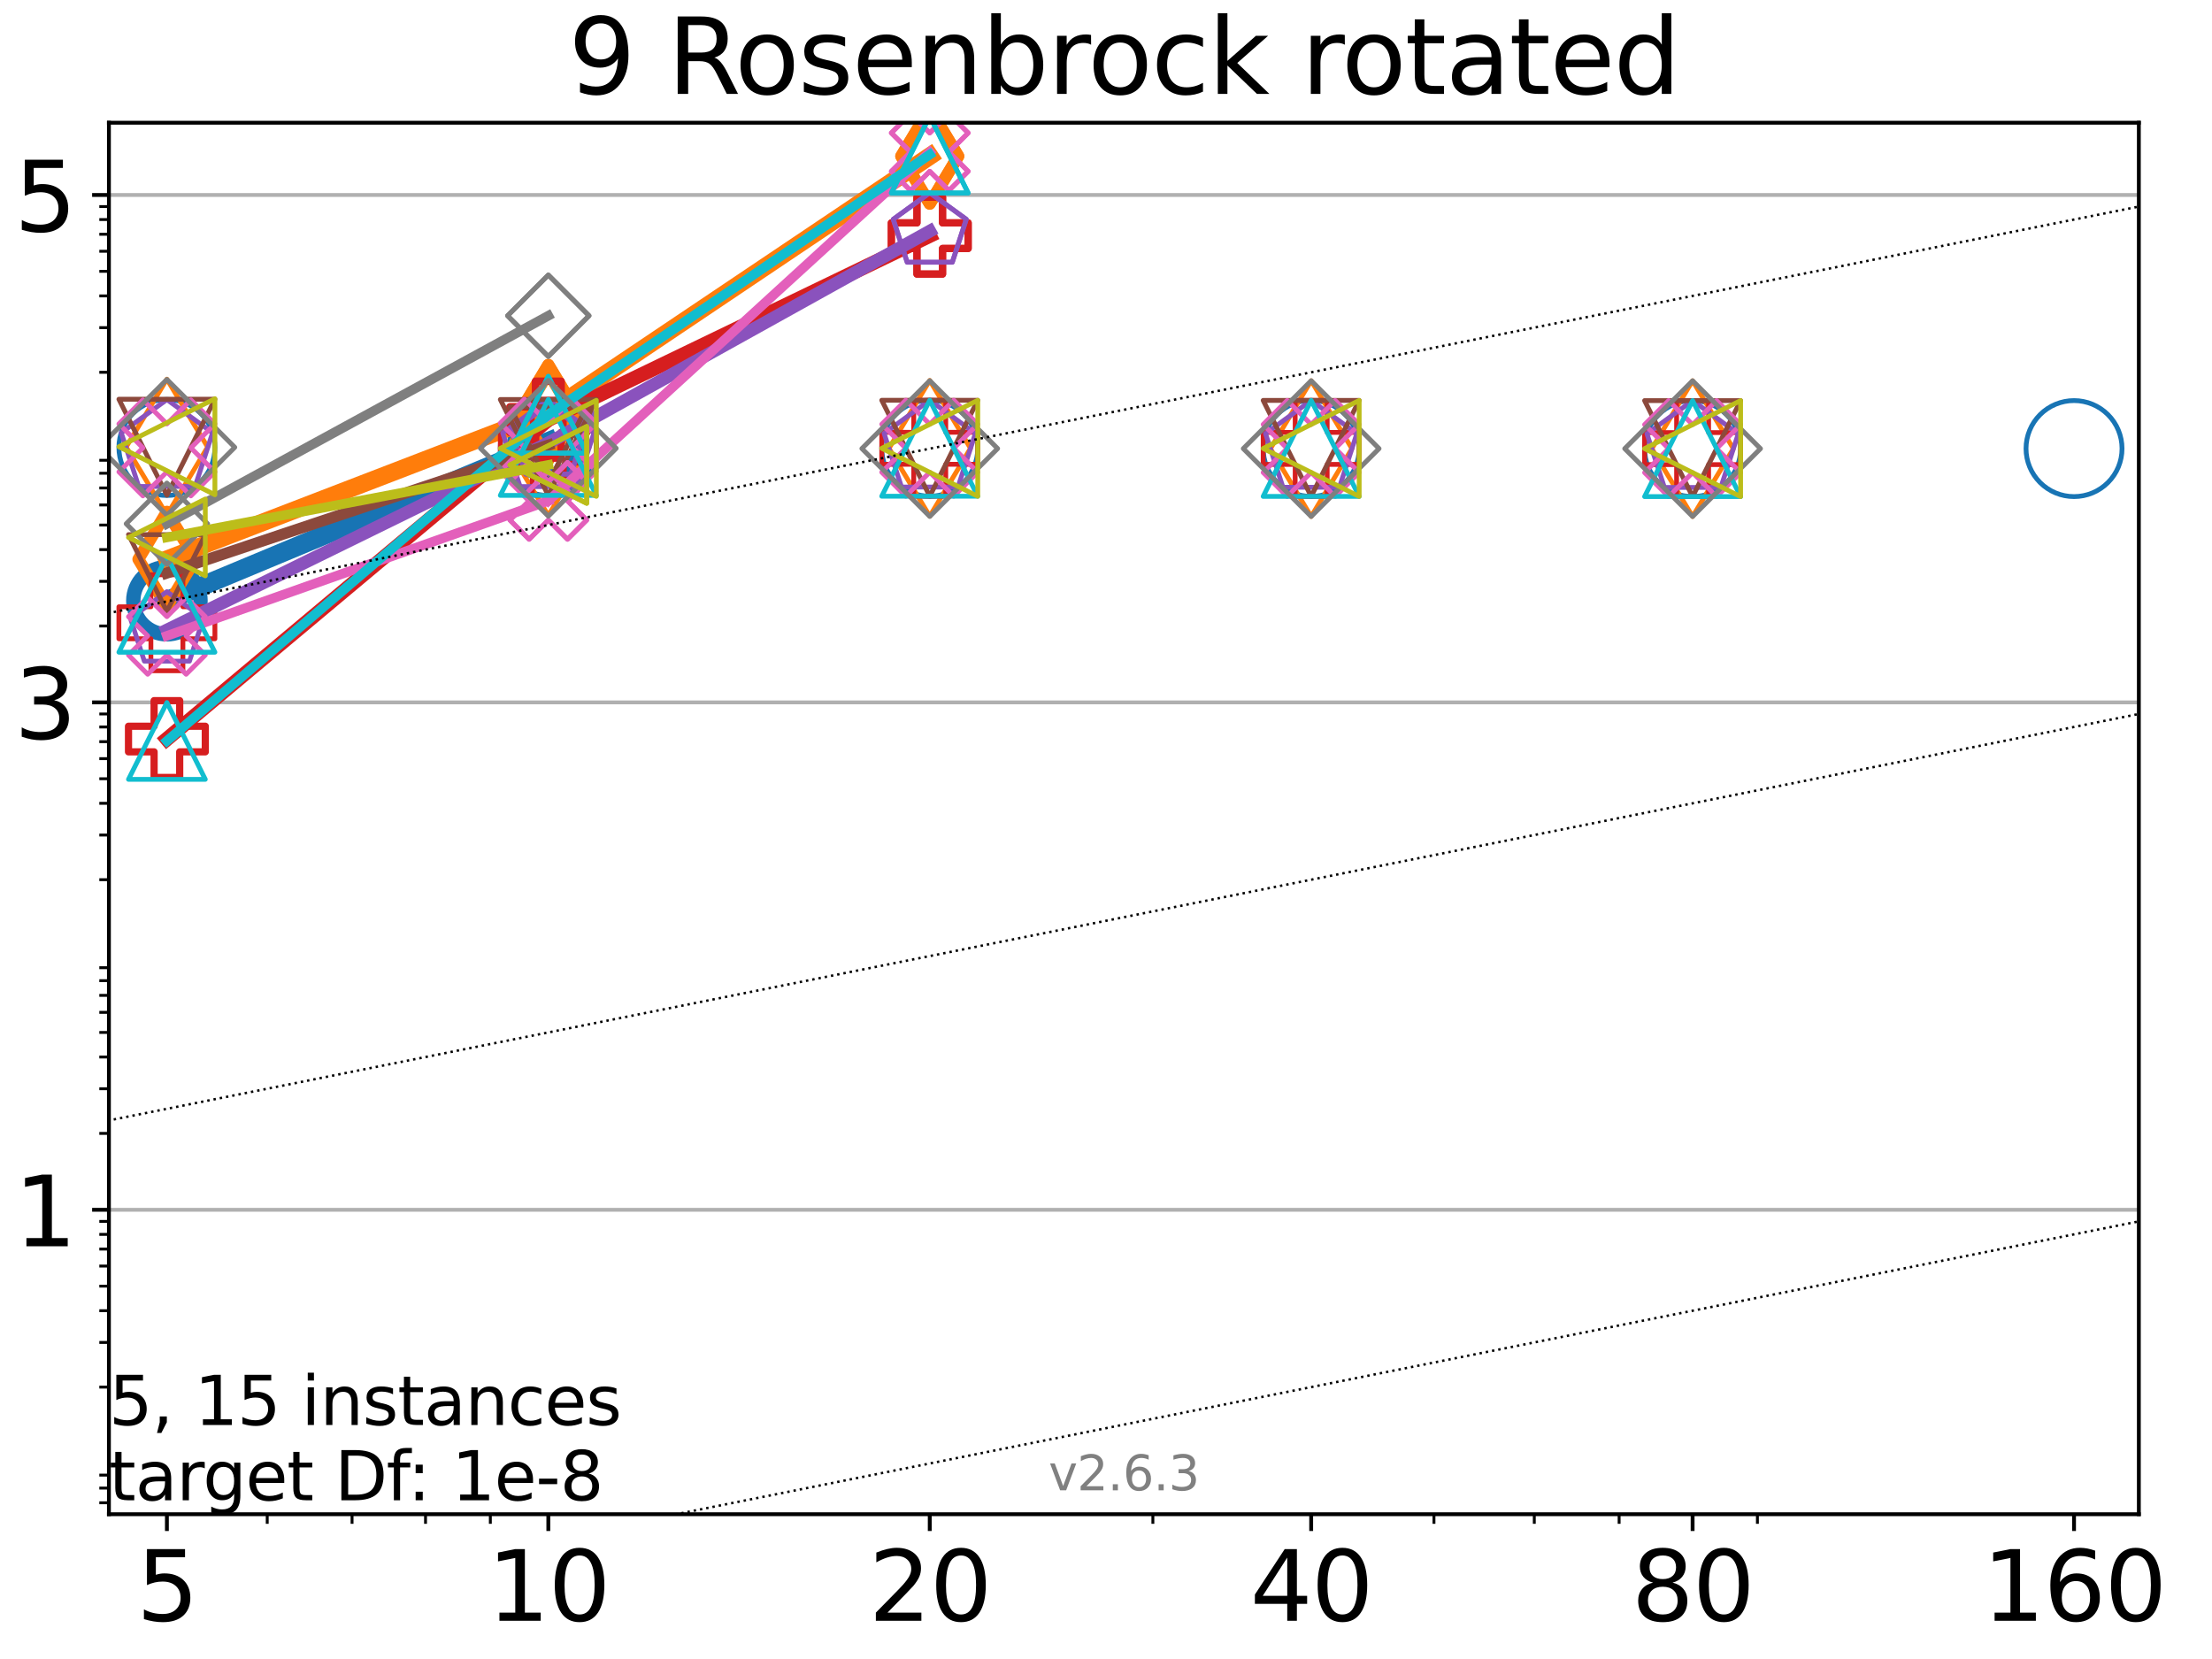 <?xml version="1.0" encoding="utf-8" standalone="no"?>
<!DOCTYPE svg PUBLIC "-//W3C//DTD SVG 1.1//EN"
  "http://www.w3.org/Graphics/SVG/1.1/DTD/svg11.dtd">
<svg height="345.6pt" version="1.1" viewBox="0 0 460.8 345.6" width="460.8pt" xmlns="http://www.w3.org/2000/svg" xmlns:xlink="http://www.w3.org/1999/xlink">
 <defs>
  <style type="text/css">*{stroke-linecap:butt;stroke-linejoin:round;}</style>
 </defs>
 <g id="figure_1">
  <g id="patch_1">
   <path d="M 0 345.6 
L 460.8 345.6 
L 460.8 0 
L 0 0 
z
" style="fill:#ffffff;"/>
  </g>
  <g id="axes_1">
   <g id="patch_2">
    <path d="M 22.69 315.44 
L 445.56 315.44 
L 445.56 25.56 
L 22.69 25.56 
z
" style="fill:#ffffff;"/>
   </g>
   <g id="matplotlib.axis_1">
    <g id="xtick_1">
     <g id="line2d_1">
      <defs>
       <path d="M 0 0 
L 0 3.5 
" id="m617acde49c" style="stroke:#000000;stroke-width:0.8;"/>
      </defs>
      <g>
       <use style="stroke:#000000;stroke-width:0.8;" x="34.768" xlink:href="#m617acde49c" y="315.44"/>
      </g>
     </g>
     <g id="text_1">
      <!-- 5 -->
      <g transform="translate(28.405 337.637)scale(0.2 -0.2)">
       <defs>
        <path d="M 691 4666 
L 3169 4666 
L 3169 4134 
L 1269 4134 
L 1269 2991 
Q 1406 3038 1543 3061 
Q 1681 3084 1819 3084 
Q 2600 3084 3056 2656 
Q 3513 2228 3513 1497 
Q 3513 744 3044 326 
Q 2575 -91 1722 -91 
Q 1428 -91 1123 -41 
Q 819 9 494 109 
L 494 744 
Q 775 591 1075 516 
Q 1375 441 1709 441 
Q 2250 441 2565 725 
Q 2881 1009 2881 1497 
Q 2881 1984 2565 2268 
Q 2250 2553 1709 2553 
Q 1456 2553 1204 2497 
Q 953 2441 691 2322 
L 691 4666 
z
" id="DejaVuSans-35" transform="scale(0.016)"/>
       </defs>
       <use xlink:href="#DejaVuSans-35"/>
      </g>
     </g>
    </g>
    <g id="xtick_2">
     <g id="line2d_2">
      <g>
       <use style="stroke:#000000;stroke-width:0.8;" x="114.226" xlink:href="#m617acde49c" y="315.44"/>
      </g>
     </g>
     <g id="text_2">
      <!-- 10 -->
      <g transform="translate(101.501 337.637)scale(0.2 -0.2)">
       <defs>
        <path d="M 794 531 
L 1825 531 
L 1825 4091 
L 703 3866 
L 703 4441 
L 1819 4666 
L 2450 4666 
L 2450 531 
L 3481 531 
L 3481 0 
L 794 0 
L 794 531 
z
" id="DejaVuSans-31" transform="scale(0.016)"/>
        <path d="M 2034 4250 
Q 1547 4250 1301 3770 
Q 1056 3291 1056 2328 
Q 1056 1369 1301 889 
Q 1547 409 2034 409 
Q 2525 409 2770 889 
Q 3016 1369 3016 2328 
Q 3016 3291 2770 3770 
Q 2525 4250 2034 4250 
z
M 2034 4750 
Q 2819 4750 3233 4129 
Q 3647 3509 3647 2328 
Q 3647 1150 3233 529 
Q 2819 -91 2034 -91 
Q 1250 -91 836 529 
Q 422 1150 422 2328 
Q 422 3509 836 4129 
Q 1250 4750 2034 4750 
z
" id="DejaVuSans-30" transform="scale(0.016)"/>
       </defs>
       <use xlink:href="#DejaVuSans-31"/>
       <use x="63.623" xlink:href="#DejaVuSans-30"/>
      </g>
     </g>
    </g>
    <g id="xtick_3">
     <g id="line2d_3">
      <g>
       <use style="stroke:#000000;stroke-width:0.8;" x="193.684" xlink:href="#m617acde49c" y="315.44"/>
      </g>
     </g>
     <g id="text_3">
      <!-- 20 -->
      <g transform="translate(180.959 337.637)scale(0.2 -0.2)">
       <defs>
        <path d="M 1228 531 
L 3431 531 
L 3431 0 
L 469 0 
L 469 531 
Q 828 903 1448 1529 
Q 2069 2156 2228 2338 
Q 2531 2678 2651 2914 
Q 2772 3150 2772 3378 
Q 2772 3750 2511 3984 
Q 2250 4219 1831 4219 
Q 1534 4219 1204 4116 
Q 875 4013 500 3803 
L 500 4441 
Q 881 4594 1212 4672 
Q 1544 4750 1819 4750 
Q 2544 4750 2975 4387 
Q 3406 4025 3406 3419 
Q 3406 3131 3298 2873 
Q 3191 2616 2906 2266 
Q 2828 2175 2409 1742 
Q 1991 1309 1228 531 
z
" id="DejaVuSans-32" transform="scale(0.016)"/>
       </defs>
       <use xlink:href="#DejaVuSans-32"/>
       <use x="63.623" xlink:href="#DejaVuSans-30"/>
      </g>
     </g>
    </g>
    <g id="xtick_4">
     <g id="line2d_4">
      <g>
       <use style="stroke:#000000;stroke-width:0.8;" x="273.142" xlink:href="#m617acde49c" y="315.44"/>
      </g>
     </g>
     <g id="text_4">
      <!-- 40 -->
      <g transform="translate(260.417 337.637)scale(0.2 -0.2)">
       <defs>
        <path d="M 2419 4116 
L 825 1625 
L 2419 1625 
L 2419 4116 
z
M 2253 4666 
L 3047 4666 
L 3047 1625 
L 3713 1625 
L 3713 1100 
L 3047 1100 
L 3047 0 
L 2419 0 
L 2419 1100 
L 313 1100 
L 313 1709 
L 2253 4666 
z
" id="DejaVuSans-34" transform="scale(0.016)"/>
       </defs>
       <use xlink:href="#DejaVuSans-34"/>
       <use x="63.623" xlink:href="#DejaVuSans-30"/>
      </g>
     </g>
    </g>
    <g id="xtick_5">
     <g id="line2d_5">
      <g>
       <use style="stroke:#000000;stroke-width:0.8;" x="352.6" xlink:href="#m617acde49c" y="315.44"/>
      </g>
     </g>
     <g id="text_5">
      <!-- 80 -->
      <g transform="translate(339.875 337.637)scale(0.2 -0.2)">
       <defs>
        <path d="M 2034 2216 
Q 1584 2216 1326 1975 
Q 1069 1734 1069 1313 
Q 1069 891 1326 650 
Q 1584 409 2034 409 
Q 2484 409 2743 651 
Q 3003 894 3003 1313 
Q 3003 1734 2745 1975 
Q 2488 2216 2034 2216 
z
M 1403 2484 
Q 997 2584 770 2862 
Q 544 3141 544 3541 
Q 544 4100 942 4425 
Q 1341 4750 2034 4750 
Q 2731 4750 3128 4425 
Q 3525 4100 3525 3541 
Q 3525 3141 3298 2862 
Q 3072 2584 2669 2484 
Q 3125 2378 3379 2068 
Q 3634 1759 3634 1313 
Q 3634 634 3220 271 
Q 2806 -91 2034 -91 
Q 1263 -91 848 271 
Q 434 634 434 1313 
Q 434 1759 690 2068 
Q 947 2378 1403 2484 
z
M 1172 3481 
Q 1172 3119 1398 2916 
Q 1625 2713 2034 2713 
Q 2441 2713 2670 2916 
Q 2900 3119 2900 3481 
Q 2900 3844 2670 4047 
Q 2441 4250 2034 4250 
Q 1625 4250 1398 4047 
Q 1172 3844 1172 3481 
z
" id="DejaVuSans-38" transform="scale(0.016)"/>
       </defs>
       <use xlink:href="#DejaVuSans-38"/>
       <use x="63.623" xlink:href="#DejaVuSans-30"/>
      </g>
     </g>
    </g>
    <g id="xtick_6">
     <g id="line2d_6">
      <g>
       <use style="stroke:#000000;stroke-width:0.8;" x="432.058" xlink:href="#m617acde49c" y="315.44"/>
      </g>
     </g>
     <g id="text_6">
      <!-- 160 -->
      <g transform="translate(412.97 337.637)scale(0.2 -0.2)">
       <defs>
        <path d="M 2113 2584 
Q 1688 2584 1439 2293 
Q 1191 2003 1191 1497 
Q 1191 994 1439 701 
Q 1688 409 2113 409 
Q 2538 409 2786 701 
Q 3034 994 3034 1497 
Q 3034 2003 2786 2293 
Q 2538 2584 2113 2584 
z
M 3366 4563 
L 3366 3988 
Q 3128 4100 2886 4159 
Q 2644 4219 2406 4219 
Q 1781 4219 1451 3797 
Q 1122 3375 1075 2522 
Q 1259 2794 1537 2939 
Q 1816 3084 2150 3084 
Q 2853 3084 3261 2657 
Q 3669 2231 3669 1497 
Q 3669 778 3244 343 
Q 2819 -91 2113 -91 
Q 1303 -91 875 529 
Q 447 1150 447 2328 
Q 447 3434 972 4092 
Q 1497 4750 2381 4750 
Q 2619 4750 2861 4703 
Q 3103 4656 3366 4563 
z
" id="DejaVuSans-36" transform="scale(0.016)"/>
       </defs>
       <use xlink:href="#DejaVuSans-31"/>
       <use x="63.623" xlink:href="#DejaVuSans-36"/>
       <use x="127.246" xlink:href="#DejaVuSans-30"/>
      </g>
     </g>
    </g>
    <g id="xtick_7">
     <g id="line2d_7">
      <defs>
       <path d="M 0 0 
L 0 2 
" id="m5052af6d07" style="stroke:#000000;stroke-width:0.6;"/>
      </defs>
      <g>
       <use style="stroke:#000000;stroke-width:0.6;" x="55.668" xlink:href="#m5052af6d07" y="315.44"/>
      </g>
     </g>
    </g>
    <g id="xtick_8">
     <g id="line2d_8">
      <g>
       <use style="stroke:#000000;stroke-width:0.6;" x="73.339" xlink:href="#m5052af6d07" y="315.44"/>
      </g>
     </g>
    </g>
    <g id="xtick_9">
     <g id="line2d_9">
      <g>
       <use style="stroke:#000000;stroke-width:0.6;" x="88.646" xlink:href="#m5052af6d07" y="315.44"/>
      </g>
     </g>
    </g>
    <g id="xtick_10">
     <g id="line2d_10">
      <g>
       <use style="stroke:#000000;stroke-width:0.6;" x="102.148" xlink:href="#m5052af6d07" y="315.44"/>
      </g>
     </g>
    </g>
    <g id="xtick_11">
     <g id="line2d_11">
      <g>
       <use style="stroke:#000000;stroke-width:0.6;" x="240.164" xlink:href="#m5052af6d07" y="315.44"/>
      </g>
     </g>
    </g>
    <g id="xtick_12">
     <g id="line2d_12">
      <g>
       <use style="stroke:#000000;stroke-width:0.6;" x="298.721" xlink:href="#m5052af6d07" y="315.44"/>
      </g>
     </g>
    </g>
    <g id="xtick_13">
     <g id="line2d_13">
      <g>
       <use style="stroke:#000000;stroke-width:0.6;" x="319.622" xlink:href="#m5052af6d07" y="315.44"/>
      </g>
     </g>
    </g>
    <g id="xtick_14">
     <g id="line2d_14">
      <g>
       <use style="stroke:#000000;stroke-width:0.6;" x="337.293" xlink:href="#m5052af6d07" y="315.44"/>
      </g>
     </g>
    </g>
    <g id="xtick_15">
     <g id="line2d_15">
      <g>
       <use style="stroke:#000000;stroke-width:0.6;" x="366.102" xlink:href="#m5052af6d07" y="315.44"/>
      </g>
     </g>
    </g>
   </g>
   <g id="matplotlib.axis_2">
    <g id="ytick_1">
     <g id="line2d_16">
      <path clip-path="url(#p4e1cc2e05e)" d="M 22.69 252.019 
L 445.56 252.019 
" style="fill:none;stroke:#b0b0b0;stroke-linecap:square;stroke-width:0.8;"/>
     </g>
     <g id="line2d_17">
      <defs>
       <path d="M 0 0 
L -3.5 0 
" id="mee6480ccba" style="stroke:#000000;stroke-width:0.8;"/>
      </defs>
      <g>
       <use style="stroke:#000000;stroke-width:0.8;" x="22.69" xlink:href="#mee6480ccba" y="252.019"/>
      </g>
     </g>
     <g id="text_7">
      <!-- 1 -->
      <g transform="translate(2.965 259.617)scale(0.2 -0.2)">
       <use xlink:href="#DejaVuSans-31"/>
      </g>
     </g>
    </g>
    <g id="ytick_2">
     <g id="line2d_18">
      <path clip-path="url(#p4e1cc2e05e)" d="M 22.69 146.316 
L 445.56 146.316 
" style="fill:none;stroke:#b0b0b0;stroke-linecap:square;stroke-width:0.8;"/>
     </g>
     <g id="line2d_19">
      <g>
       <use style="stroke:#000000;stroke-width:0.8;" x="22.69" xlink:href="#mee6480ccba" y="146.316"/>
      </g>
     </g>
     <g id="text_8">
      <!-- 3 -->
      <g transform="translate(2.965 153.915)scale(0.2 -0.2)">
       <defs>
        <path d="M 2597 2516 
Q 3050 2419 3304 2112 
Q 3559 1806 3559 1356 
Q 3559 666 3084 287 
Q 2609 -91 1734 -91 
Q 1441 -91 1130 -33 
Q 819 25 488 141 
L 488 750 
Q 750 597 1062 519 
Q 1375 441 1716 441 
Q 2309 441 2620 675 
Q 2931 909 2931 1356 
Q 2931 1769 2642 2001 
Q 2353 2234 1838 2234 
L 1294 2234 
L 1294 2753 
L 1863 2753 
Q 2328 2753 2575 2939 
Q 2822 3125 2822 3475 
Q 2822 3834 2567 4026 
Q 2313 4219 1838 4219 
Q 1578 4219 1281 4162 
Q 984 4106 628 3988 
L 628 4550 
Q 988 4650 1302 4700 
Q 1616 4750 1894 4750 
Q 2613 4750 3031 4423 
Q 3450 4097 3450 3541 
Q 3450 3153 3228 2886 
Q 3006 2619 2597 2516 
z
" id="DejaVuSans-33" transform="scale(0.016)"/>
       </defs>
       <use xlink:href="#DejaVuSans-33"/>
      </g>
     </g>
    </g>
    <g id="ytick_3">
     <g id="line2d_20">
      <path clip-path="url(#p4e1cc2e05e)" d="M 22.69 40.614 
L 445.56 40.614 
" style="fill:none;stroke:#b0b0b0;stroke-linecap:square;stroke-width:0.8;"/>
     </g>
     <g id="line2d_21">
      <g>
       <use style="stroke:#000000;stroke-width:0.8;" x="22.69" xlink:href="#mee6480ccba" y="40.614"/>
      </g>
     </g>
     <g id="text_9">
      <!-- 5 -->
      <g transform="translate(2.965 48.213)scale(0.2 -0.2)">
       <use xlink:href="#DejaVuSans-35"/>
      </g>
     </g>
    </g>
    <g id="ytick_4">
     <g id="line2d_22">
      <defs>
       <path d="M 0 0 
L -2 0 
" id="m59c3c34aee" style="stroke:#000000;stroke-width:0.6;"/>
      </defs>
      <g>
       <use style="stroke:#000000;stroke-width:0.6;" x="22.69" xlink:href="#m59c3c34aee" y="313.057"/>
      </g>
     </g>
    </g>
    <g id="ytick_5">
     <g id="line2d_23">
      <g>
       <use style="stroke:#000000;stroke-width:0.6;" x="22.69" xlink:href="#m59c3c34aee" y="309.992"/>
      </g>
     </g>
    </g>
    <g id="ytick_6">
     <g id="line2d_24">
      <g>
       <use style="stroke:#000000;stroke-width:0.6;" x="22.69" xlink:href="#m59c3c34aee" y="307.288"/>
      </g>
     </g>
    </g>
    <g id="ytick_7">
     <g id="line2d_25">
      <g>
       <use style="stroke:#000000;stroke-width:0.6;" x="22.69" xlink:href="#m59c3c34aee" y="288.96"/>
      </g>
     </g>
    </g>
    <g id="ytick_8">
     <g id="line2d_26">
      <g>
       <use style="stroke:#000000;stroke-width:0.6;" x="22.69" xlink:href="#m59c3c34aee" y="279.653"/>
      </g>
     </g>
    </g>
    <g id="ytick_9">
     <g id="line2d_27">
      <g>
       <use style="stroke:#000000;stroke-width:0.6;" x="22.69" xlink:href="#m59c3c34aee" y="273.05"/>
      </g>
     </g>
    </g>
    <g id="ytick_10">
     <g id="line2d_28">
      <g>
       <use style="stroke:#000000;stroke-width:0.6;" x="22.69" xlink:href="#m59c3c34aee" y="267.928"/>
      </g>
     </g>
    </g>
    <g id="ytick_11">
     <g id="line2d_29">
      <g>
       <use style="stroke:#000000;stroke-width:0.6;" x="22.69" xlink:href="#m59c3c34aee" y="263.744"/>
      </g>
     </g>
    </g>
    <g id="ytick_12">
     <g id="line2d_30">
      <g>
       <use style="stroke:#000000;stroke-width:0.6;" x="22.69" xlink:href="#m59c3c34aee" y="260.205"/>
      </g>
     </g>
    </g>
    <g id="ytick_13">
     <g id="line2d_31">
      <g>
       <use style="stroke:#000000;stroke-width:0.6;" x="22.69" xlink:href="#m59c3c34aee" y="257.14"/>
      </g>
     </g>
    </g>
    <g id="ytick_14">
     <g id="line2d_32">
      <g>
       <use style="stroke:#000000;stroke-width:0.6;" x="22.69" xlink:href="#m59c3c34aee" y="254.437"/>
      </g>
     </g>
    </g>
    <g id="ytick_15">
     <g id="line2d_33">
      <g>
       <use style="stroke:#000000;stroke-width:0.6;" x="22.69" xlink:href="#m59c3c34aee" y="236.109"/>
      </g>
     </g>
    </g>
    <g id="ytick_16">
     <g id="line2d_34">
      <g>
       <use style="stroke:#000000;stroke-width:0.6;" x="22.69" xlink:href="#m59c3c34aee" y="226.802"/>
      </g>
     </g>
    </g>
    <g id="ytick_17">
     <g id="line2d_35">
      <g>
       <use style="stroke:#000000;stroke-width:0.6;" x="22.69" xlink:href="#m59c3c34aee" y="220.199"/>
      </g>
     </g>
    </g>
    <g id="ytick_18">
     <g id="line2d_36">
      <g>
       <use style="stroke:#000000;stroke-width:0.6;" x="22.69" xlink:href="#m59c3c34aee" y="215.077"/>
      </g>
     </g>
    </g>
    <g id="ytick_19">
     <g id="line2d_37">
      <g>
       <use style="stroke:#000000;stroke-width:0.6;" x="22.69" xlink:href="#m59c3c34aee" y="210.892"/>
      </g>
     </g>
    </g>
    <g id="ytick_20">
     <g id="line2d_38">
      <g>
       <use style="stroke:#000000;stroke-width:0.6;" x="22.69" xlink:href="#m59c3c34aee" y="207.354"/>
      </g>
     </g>
    </g>
    <g id="ytick_21">
     <g id="line2d_39">
      <g>
       <use style="stroke:#000000;stroke-width:0.6;" x="22.69" xlink:href="#m59c3c34aee" y="204.289"/>
      </g>
     </g>
    </g>
    <g id="ytick_22">
     <g id="line2d_40">
      <g>
       <use style="stroke:#000000;stroke-width:0.6;" x="22.69" xlink:href="#m59c3c34aee" y="201.586"/>
      </g>
     </g>
    </g>
    <g id="ytick_23">
     <g id="line2d_41">
      <g>
       <use style="stroke:#000000;stroke-width:0.6;" x="22.69" xlink:href="#m59c3c34aee" y="183.258"/>
      </g>
     </g>
    </g>
    <g id="ytick_24">
     <g id="line2d_42">
      <g>
       <use style="stroke:#000000;stroke-width:0.6;" x="22.69" xlink:href="#m59c3c34aee" y="173.951"/>
      </g>
     </g>
    </g>
    <g id="ytick_25">
     <g id="line2d_43">
      <g>
       <use style="stroke:#000000;stroke-width:0.6;" x="22.69" xlink:href="#m59c3c34aee" y="167.348"/>
      </g>
     </g>
    </g>
    <g id="ytick_26">
     <g id="line2d_44">
      <g>
       <use style="stroke:#000000;stroke-width:0.6;" x="22.69" xlink:href="#m59c3c34aee" y="162.226"/>
      </g>
     </g>
    </g>
    <g id="ytick_27">
     <g id="line2d_45">
      <g>
       <use style="stroke:#000000;stroke-width:0.6;" x="22.69" xlink:href="#m59c3c34aee" y="158.041"/>
      </g>
     </g>
    </g>
    <g id="ytick_28">
     <g id="line2d_46">
      <g>
       <use style="stroke:#000000;stroke-width:0.6;" x="22.69" xlink:href="#m59c3c34aee" y="154.503"/>
      </g>
     </g>
    </g>
    <g id="ytick_29">
     <g id="line2d_47">
      <g>
       <use style="stroke:#000000;stroke-width:0.6;" x="22.69" xlink:href="#m59c3c34aee" y="151.438"/>
      </g>
     </g>
    </g>
    <g id="ytick_30">
     <g id="line2d_48">
      <g>
       <use style="stroke:#000000;stroke-width:0.6;" x="22.69" xlink:href="#m59c3c34aee" y="148.735"/>
      </g>
     </g>
    </g>
    <g id="ytick_31">
     <g id="line2d_49">
      <g>
       <use style="stroke:#000000;stroke-width:0.6;" x="22.69" xlink:href="#m59c3c34aee" y="130.407"/>
      </g>
     </g>
    </g>
    <g id="ytick_32">
     <g id="line2d_50">
      <g>
       <use style="stroke:#000000;stroke-width:0.6;" x="22.69" xlink:href="#m59c3c34aee" y="121.1"/>
      </g>
     </g>
    </g>
    <g id="ytick_33">
     <g id="line2d_51">
      <g>
       <use style="stroke:#000000;stroke-width:0.6;" x="22.69" xlink:href="#m59c3c34aee" y="114.497"/>
      </g>
     </g>
    </g>
    <g id="ytick_34">
     <g id="line2d_52">
      <g>
       <use style="stroke:#000000;stroke-width:0.6;" x="22.69" xlink:href="#m59c3c34aee" y="109.375"/>
      </g>
     </g>
    </g>
    <g id="ytick_35">
     <g id="line2d_53">
      <g>
       <use style="stroke:#000000;stroke-width:0.6;" x="22.69" xlink:href="#m59c3c34aee" y="105.19"/>
      </g>
     </g>
    </g>
    <g id="ytick_36">
     <g id="line2d_54">
      <g>
       <use style="stroke:#000000;stroke-width:0.6;" x="22.69" xlink:href="#m59c3c34aee" y="101.652"/>
      </g>
     </g>
    </g>
    <g id="ytick_37">
     <g id="line2d_55">
      <g>
       <use style="stroke:#000000;stroke-width:0.6;" x="22.69" xlink:href="#m59c3c34aee" y="98.587"/>
      </g>
     </g>
    </g>
    <g id="ytick_38">
     <g id="line2d_56">
      <g>
       <use style="stroke:#000000;stroke-width:0.6;" x="22.69" xlink:href="#m59c3c34aee" y="95.884"/>
      </g>
     </g>
    </g>
    <g id="ytick_39">
     <g id="line2d_57">
      <g>
       <use style="stroke:#000000;stroke-width:0.6;" x="22.69" xlink:href="#m59c3c34aee" y="77.555"/>
      </g>
     </g>
    </g>
    <g id="ytick_40">
     <g id="line2d_58">
      <g>
       <use style="stroke:#000000;stroke-width:0.6;" x="22.69" xlink:href="#m59c3c34aee" y="68.249"/>
      </g>
     </g>
    </g>
    <g id="ytick_41">
     <g id="line2d_59">
      <g>
       <use style="stroke:#000000;stroke-width:0.6;" x="22.69" xlink:href="#m59c3c34aee" y="61.646"/>
      </g>
     </g>
    </g>
    <g id="ytick_42">
     <g id="line2d_60">
      <g>
       <use style="stroke:#000000;stroke-width:0.6;" x="22.69" xlink:href="#m59c3c34aee" y="56.524"/>
      </g>
     </g>
    </g>
    <g id="ytick_43">
     <g id="line2d_61">
      <g>
       <use style="stroke:#000000;stroke-width:0.6;" x="22.69" xlink:href="#m59c3c34aee" y="52.339"/>
      </g>
     </g>
    </g>
    <g id="ytick_44">
     <g id="line2d_62">
      <g>
       <use style="stroke:#000000;stroke-width:0.6;" x="22.69" xlink:href="#m59c3c34aee" y="48.801"/>
      </g>
     </g>
    </g>
    <g id="ytick_45">
     <g id="line2d_63">
      <g>
       <use style="stroke:#000000;stroke-width:0.6;" x="22.69" xlink:href="#m59c3c34aee" y="45.736"/>
      </g>
     </g>
    </g>
    <g id="ytick_46">
     <g id="line2d_64">
      <g>
       <use style="stroke:#000000;stroke-width:0.6;" x="22.69" xlink:href="#m59c3c34aee" y="43.032"/>
      </g>
     </g>
    </g>
   </g>
   <g id="line2d_65">
    <path clip-path="url(#p4e1cc2e05e)" d="M 34.768 125.139 
L 114.226 92.001 
" style="fill:none;stroke:#1874b4;stroke-linecap:square;stroke-width:4;"/>
    <defs>
     <path d="M 0 7 
C 1.856 7 3.637 6.262 4.95 4.95 
C 6.262 3.637 7 1.856 7 0 
C 7 -1.856 6.262 -3.637 4.95 -4.95 
C 3.637 -6.262 1.856 -7 0 -7 
C -1.856 -7 -3.637 -6.262 -4.95 -4.95 
C -6.262 -3.637 -7 -1.856 -7 0 
C -7 1.856 -6.262 3.637 -4.95 4.95 
C -3.637 6.262 -1.856 7 0 7 
z
" id="m2874faf34b" style="stroke:#1874b4;stroke-width:3;"/>
    </defs>
    <g clip-path="url(#p4e1cc2e05e)">
     <use style="fill-opacity:0;stroke:#1874b4;stroke-width:3;" x="34.768" xlink:href="#m2874faf34b" y="125.139"/>
     <use style="fill-opacity:0;stroke:#1874b4;stroke-width:3;" x="114.226" xlink:href="#m2874faf34b" y="92.001"/>
    </g>
   </g>
   <g id="line2d_66">
    <path clip-path="url(#p4e1cc2e05e)" d="M 114.226 92.001 
" style="fill:none;stroke:#1874b4;stroke-linecap:square;stroke-width:4;"/>
    <g clip-path="url(#p4e1cc2e05e)">
     <use style="fill-opacity:0;stroke:#1874b4;stroke-width:3;" x="114.226" xlink:href="#m2874faf34b" y="92.001"/>
    </g>
   </g>
   <g id="line2d_67"/>
   <g id="line2d_68">
    <defs>
     <path d="M 0 10 
C 2.652 10 5.196 8.946 7.071 7.071 
C 8.946 5.196 10 2.652 10 0 
C 10 -2.652 8.946 -5.196 7.071 -7.071 
C 5.196 -8.946 2.652 -10 0 -10 
C -2.652 -10 -5.196 -8.946 -7.071 -7.071 
C -8.946 -5.196 -10 -2.652 -10 0 
C -10 2.652 -8.946 5.196 -7.071 7.071 
C -5.196 8.946 -2.652 10 0 10 
z
" id="m2a7866879b" style="stroke:#1874b4;"/>
    </defs>
    <g clip-path="url(#p4e1cc2e05e)">
     <use style="fill-opacity:0;stroke:#1874b4;" x="34.768" xlink:href="#m2a7866879b" y="93.219"/>
     <use style="fill-opacity:0;stroke:#1874b4;" x="114.226" xlink:href="#m2a7866879b" y="93.231"/>
     <use style="fill-opacity:0;stroke:#1874b4;" x="193.684" xlink:href="#m2a7866879b" y="93.373"/>
     <use style="fill-opacity:0;stroke:#1874b4;" x="273.142" xlink:href="#m2a7866879b" y="93.414"/>
     <use style="fill-opacity:0;stroke:#1874b4;" x="352.6" xlink:href="#m2a7866879b" y="93.45"/>
     <use style="fill-opacity:0;stroke:#1874b4;" x="432.058" xlink:href="#m2a7866879b" y="93.449"/>
    </g>
   </g>
   <g id="line2d_69">
    <path clip-path="url(#p4e1cc2e05e)" d="M 34.768 116.5 
L 114.226 85.909 
" style="fill:none;stroke:#ff7d0b;stroke-linecap:square;stroke-width:3.667;"/>
    <defs>
     <path d="M 0 9.899 
L 5.94 0 
L 0 -9.899 
L -5.94 0 
z
" id="m2a8301ff1b" style="stroke:#ff7d0b;stroke-linejoin:miter;stroke-width:2.5;"/>
    </defs>
    <g clip-path="url(#p4e1cc2e05e)">
     <use style="fill-opacity:0;stroke:#ff7d0b;stroke-linejoin:miter;stroke-width:2.5;" x="34.768" xlink:href="#m2a8301ff1b" y="116.5"/>
     <use style="fill-opacity:0;stroke:#ff7d0b;stroke-linejoin:miter;stroke-width:2.5;" x="114.226" xlink:href="#m2a8301ff1b" y="85.909"/>
    </g>
   </g>
   <g id="line2d_70">
    <path clip-path="url(#p4e1cc2e05e)" d="M 114.226 85.909 
L 193.684 32.539 
" style="fill:none;stroke:#ff7d0b;stroke-linecap:square;stroke-width:3.667;"/>
    <g clip-path="url(#p4e1cc2e05e)">
     <use style="fill-opacity:0;stroke:#ff7d0b;stroke-linejoin:miter;stroke-width:2.5;" x="114.226" xlink:href="#m2a8301ff1b" y="85.909"/>
     <use style="fill-opacity:0;stroke:#ff7d0b;stroke-linejoin:miter;stroke-width:2.5;" x="193.684" xlink:href="#m2a8301ff1b" y="32.539"/>
    </g>
   </g>
   <g id="line2d_71">
    <path clip-path="url(#p4e1cc2e05e)" d="M 193.684 32.539 
" style="fill:none;stroke:#ff7d0b;stroke-linecap:square;stroke-width:3.667;"/>
    <g clip-path="url(#p4e1cc2e05e)">
     <use style="fill-opacity:0;stroke:#ff7d0b;stroke-linejoin:miter;stroke-width:2.5;" x="193.684" xlink:href="#m2a8301ff1b" y="32.539"/>
    </g>
   </g>
   <g id="line2d_72"/>
   <g id="line2d_73">
    <defs>
     <path d="M 0 14.142 
L 8.485 0 
L 0 -14.142 
L -8.485 0 
z
" id="m1a547e4d64" style="stroke:#ff7d0b;stroke-linejoin:miter;"/>
    </defs>
    <g clip-path="url(#p4e1cc2e05e)">
     <use style="fill-opacity:0;stroke:#ff7d0b;stroke-linejoin:miter;" x="34.768" xlink:href="#m1a547e4d64" y="93.126"/>
     <use style="fill-opacity:0;stroke:#ff7d0b;stroke-linejoin:miter;" x="114.226" xlink:href="#m1a547e4d64" y="93.244"/>
     <use style="fill-opacity:0;stroke:#ff7d0b;stroke-linejoin:miter;" x="193.684" xlink:href="#m1a547e4d64" y="93.394"/>
     <use style="fill-opacity:0;stroke:#ff7d0b;stroke-linejoin:miter;" x="273.142" xlink:href="#m1a547e4d64" y="93.459"/>
     <use style="fill-opacity:0;stroke:#ff7d0b;stroke-linejoin:miter;" x="352.6" xlink:href="#m1a547e4d64" y="93.465"/>
    </g>
   </g>
   <g id="line2d_74"/>
   <g id="line2d_75">
    <path clip-path="url(#p4e1cc2e05e)" d="M 34.768 153.955 
L 114.226 87.419 
" style="fill:none;stroke:#d61e1f;stroke-linecap:square;stroke-width:3;"/>
    <defs>
     <path d="M -2.667 8 
L 2.667 8 
L 2.667 2.667 
L 8 2.667 
L 8 -2.667 
L 2.667 -2.667 
L 2.667 -8 
L -2.667 -8 
L -2.667 -2.667 
L -8 -2.667 
L -8 2.667 
L -2.667 2.667 
z
" id="mbd1b003d2c" style="stroke:#d61e1f;stroke-linejoin:miter;stroke-width:1.5;"/>
    </defs>
    <g clip-path="url(#p4e1cc2e05e)">
     <use style="fill-opacity:0;stroke:#d61e1f;stroke-linejoin:miter;stroke-width:1.5;" x="34.768" xlink:href="#mbd1b003d2c" y="153.955"/>
     <use style="fill-opacity:0;stroke:#d61e1f;stroke-linejoin:miter;stroke-width:1.5;" x="114.226" xlink:href="#mbd1b003d2c" y="87.419"/>
    </g>
   </g>
   <g id="line2d_76">
    <path clip-path="url(#p4e1cc2e05e)" d="M 114.226 87.419 
L 193.684 49.094 
" style="fill:none;stroke:#d61e1f;stroke-linecap:square;stroke-width:3;"/>
    <g clip-path="url(#p4e1cc2e05e)">
     <use style="fill-opacity:0;stroke:#d61e1f;stroke-linejoin:miter;stroke-width:1.5;" x="114.226" xlink:href="#mbd1b003d2c" y="87.419"/>
     <use style="fill-opacity:0;stroke:#d61e1f;stroke-linejoin:miter;stroke-width:1.5;" x="193.684" xlink:href="#mbd1b003d2c" y="49.094"/>
    </g>
   </g>
   <g id="line2d_77">
    <path clip-path="url(#p4e1cc2e05e)" d="M 193.684 49.094 
" style="fill:none;stroke:#d61e1f;stroke-linecap:square;stroke-width:3;"/>
    <g clip-path="url(#p4e1cc2e05e)">
     <use style="fill-opacity:0;stroke:#d61e1f;stroke-linejoin:miter;stroke-width:1.5;" x="193.684" xlink:href="#mbd1b003d2c" y="49.094"/>
    </g>
   </g>
   <g id="line2d_78"/>
   <g id="line2d_79">
    <defs>
     <path d="M -3.333 10 
L 3.333 10 
L 3.333 3.333 
L 10 3.333 
L 10 -3.333 
L 3.333 -3.333 
L 3.333 -10 
L -3.333 -10 
L -3.333 -3.333 
L -10 -3.333 
L -10 3.333 
L -3.333 3.333 
z
" id="m498f93a201" style="stroke:#d61e1f;stroke-linejoin:miter;"/>
    </defs>
    <g clip-path="url(#p4e1cc2e05e)">
     <use style="fill-opacity:0;stroke:#d61e1f;stroke-linejoin:miter;" x="34.768" xlink:href="#m498f93a201" y="129.735"/>
     <use style="fill-opacity:0;stroke:#d61e1f;stroke-linejoin:miter;" x="114.226" xlink:href="#m498f93a201" y="93.153"/>
     <use style="fill-opacity:0;stroke:#d61e1f;stroke-linejoin:miter;" x="193.684" xlink:href="#m498f93a201" y="93.385"/>
     <use style="fill-opacity:0;stroke:#d61e1f;stroke-linejoin:miter;" x="273.142" xlink:href="#m498f93a201" y="93.412"/>
     <use style="fill-opacity:0;stroke:#d61e1f;stroke-linejoin:miter;" x="352.6" xlink:href="#m498f93a201" y="93.45"/>
    </g>
   </g>
   <g id="line2d_80">
    <path clip-path="url(#p4e1cc2e05e)" d="M 34.768 131.258 
L 114.226 92.29 
" style="fill:none;stroke:#8a52bd;stroke-linecap:square;stroke-width:2.667;"/>
    <defs>
     <path d="M 0 -8 
L -7.608 -2.472 
L -4.702 6.472 
L 4.702 6.472 
L 7.608 -2.472 
z
" id="mae8108ab18" style="stroke:#8a52bd;stroke-linejoin:miter;"/>
    </defs>
    <g clip-path="url(#p4e1cc2e05e)">
     <use style="fill-opacity:0;stroke:#8a52bd;stroke-linejoin:miter;" x="34.768" xlink:href="#mae8108ab18" y="131.258"/>
     <use style="fill-opacity:0;stroke:#8a52bd;stroke-linejoin:miter;" x="114.226" xlink:href="#mae8108ab18" y="92.29"/>
    </g>
   </g>
   <g id="line2d_81">
    <path clip-path="url(#p4e1cc2e05e)" d="M 114.226 92.29 
L 193.684 48.157 
" style="fill:none;stroke:#8a52bd;stroke-linecap:square;stroke-width:2.667;"/>
    <g clip-path="url(#p4e1cc2e05e)">
     <use style="fill-opacity:0;stroke:#8a52bd;stroke-linejoin:miter;" x="114.226" xlink:href="#mae8108ab18" y="92.29"/>
     <use style="fill-opacity:0;stroke:#8a52bd;stroke-linejoin:miter;" x="193.684" xlink:href="#mae8108ab18" y="48.157"/>
    </g>
   </g>
   <g id="line2d_82">
    <path clip-path="url(#p4e1cc2e05e)" d="M 193.684 48.157 
" style="fill:none;stroke:#8a52bd;stroke-linecap:square;stroke-width:2.667;"/>
    <g clip-path="url(#p4e1cc2e05e)">
     <use style="fill-opacity:0;stroke:#8a52bd;stroke-linejoin:miter;" x="193.684" xlink:href="#mae8108ab18" y="48.157"/>
    </g>
   </g>
   <g id="line2d_83"/>
   <g id="line2d_84">
    <defs>
     <path d="M 0 -10 
L -9.511 -3.09 
L -5.878 8.09 
L 5.878 8.09 
L 9.511 -3.09 
z
" id="m935e34074f" style="stroke:#8a52bd;stroke-linejoin:miter;"/>
    </defs>
    <g clip-path="url(#p4e1cc2e05e)">
     <use style="fill-opacity:0;stroke:#8a52bd;stroke-linejoin:miter;" x="34.768" xlink:href="#m935e34074f" y="93.242"/>
     <use style="fill-opacity:0;stroke:#8a52bd;stroke-linejoin:miter;" x="114.226" xlink:href="#m935e34074f" y="93.273"/>
     <use style="fill-opacity:0;stroke:#8a52bd;stroke-linejoin:miter;" x="193.684" xlink:href="#m935e34074f" y="93.373"/>
     <use style="fill-opacity:0;stroke:#8a52bd;stroke-linejoin:miter;" x="273.142" xlink:href="#m935e34074f" y="93.418"/>
     <use style="fill-opacity:0;stroke:#8a52bd;stroke-linejoin:miter;" x="352.6" xlink:href="#m935e34074f" y="93.45"/>
    </g>
   </g>
   <g id="line2d_85">
    <path clip-path="url(#p4e1cc2e05e)" d="M 34.768 119.369 
L 114.226 92.741 
" style="fill:none;stroke:#8c493c;stroke-linecap:square;stroke-width:2.333;"/>
    <defs>
     <path d="M -0 8 
L 8 -8 
L -8 -8 
z
" id="m71c4e3fb42" style="stroke:#8c493c;stroke-linejoin:miter;"/>
    </defs>
    <g clip-path="url(#p4e1cc2e05e)">
     <use style="fill-opacity:0;stroke:#8c493c;stroke-linejoin:miter;" x="34.768" xlink:href="#m71c4e3fb42" y="119.369"/>
     <use style="fill-opacity:0;stroke:#8c493c;stroke-linejoin:miter;" x="114.226" xlink:href="#m71c4e3fb42" y="92.741"/>
    </g>
   </g>
   <g id="line2d_86">
    <path clip-path="url(#p4e1cc2e05e)" d="M 114.226 92.741 
" style="fill:none;stroke:#8c493c;stroke-linecap:square;stroke-width:2.333;"/>
    <g clip-path="url(#p4e1cc2e05e)">
     <use style="fill-opacity:0;stroke:#8c493c;stroke-linejoin:miter;" x="114.226" xlink:href="#m71c4e3fb42" y="92.741"/>
    </g>
   </g>
   <g id="line2d_87"/>
   <g id="line2d_88">
    <defs>
     <path d="M -0 10 
L 10 -10 
L -10 -10 
z
" id="m2439c04a83" style="stroke:#8c493c;stroke-linejoin:miter;"/>
    </defs>
    <g clip-path="url(#p4e1cc2e05e)">
     <use style="fill-opacity:0;stroke:#8c493c;stroke-linejoin:miter;" x="34.768" xlink:href="#m2439c04a83" y="93.164"/>
     <use style="fill-opacity:0;stroke:#8c493c;stroke-linejoin:miter;" x="114.226" xlink:href="#m2439c04a83" y="93.223"/>
     <use style="fill-opacity:0;stroke:#8c493c;stroke-linejoin:miter;" x="193.684" xlink:href="#m2439c04a83" y="93.382"/>
     <use style="fill-opacity:0;stroke:#8c493c;stroke-linejoin:miter;" x="273.142" xlink:href="#m2439c04a83" y="93.411"/>
     <use style="fill-opacity:0;stroke:#8c493c;stroke-linejoin:miter;" x="352.6" xlink:href="#m2439c04a83" y="93.45"/>
    </g>
   </g>
   <g id="line2d_89">
    <path clip-path="url(#p4e1cc2e05e)" d="M 34.768 132.461 
L 114.226 104.34 
" style="fill:none;stroke:#e35fbb;stroke-linecap:square;stroke-width:2;"/>
    <defs>
     <path d="M -4 8 
L 0 4 
L 4 8 
L 8 4 
L 4 0 
L 8 -4 
L 4 -8 
L 0 -4 
L -4 -8 
L -8 -4 
L -4 0 
L -8 4 
z
" id="md7c1f2d55a" style="stroke:#e35fbb;stroke-linejoin:miter;"/>
    </defs>
    <g clip-path="url(#p4e1cc2e05e)">
     <use style="fill-opacity:0;stroke:#e35fbb;stroke-linejoin:miter;" x="34.768" xlink:href="#md7c1f2d55a" y="132.461"/>
     <use style="fill-opacity:0;stroke:#e35fbb;stroke-linejoin:miter;" x="114.226" xlink:href="#md7c1f2d55a" y="104.34"/>
    </g>
   </g>
   <g id="line2d_90">
    <path clip-path="url(#p4e1cc2e05e)" d="M 114.226 104.34 
L 193.684 31.693 
" style="fill:none;stroke:#e35fbb;stroke-linecap:square;stroke-width:2;"/>
    <g clip-path="url(#p4e1cc2e05e)">
     <use style="fill-opacity:0;stroke:#e35fbb;stroke-linejoin:miter;" x="114.226" xlink:href="#md7c1f2d55a" y="104.34"/>
     <use style="fill-opacity:0;stroke:#e35fbb;stroke-linejoin:miter;" x="193.684" xlink:href="#md7c1f2d55a" y="31.693"/>
    </g>
   </g>
   <g id="line2d_91">
    <path clip-path="url(#p4e1cc2e05e)" d="M 193.684 31.693 
" style="fill:none;stroke:#e35fbb;stroke-linecap:square;stroke-width:2;"/>
    <g clip-path="url(#p4e1cc2e05e)">
     <use style="fill-opacity:0;stroke:#e35fbb;stroke-linejoin:miter;" x="193.684" xlink:href="#md7c1f2d55a" y="31.693"/>
    </g>
   </g>
   <g id="line2d_92"/>
   <g id="line2d_93">
    <defs>
     <path d="M -5 10 
L 0 5 
L 5 10 
L 10 5 
L 5 0 
L 10 -5 
L 5 -10 
L 0 -5 
L -5 -10 
L -10 -5 
L -5 0 
L -10 5 
z
" id="m1956217e5f" style="stroke:#e35fbb;stroke-linejoin:miter;"/>
    </defs>
    <g clip-path="url(#p4e1cc2e05e)">
     <use style="fill-opacity:0;stroke:#e35fbb;stroke-linejoin:miter;" x="34.768" xlink:href="#m1956217e5f" y="93.302"/>
     <use style="fill-opacity:0;stroke:#e35fbb;stroke-linejoin:miter;" x="114.226" xlink:href="#m1956217e5f" y="93.147"/>
     <use style="fill-opacity:0;stroke:#e35fbb;stroke-linejoin:miter;" x="193.684" xlink:href="#m1956217e5f" y="93.371"/>
     <use style="fill-opacity:0;stroke:#e35fbb;stroke-linejoin:miter;" x="273.142" xlink:href="#m1956217e5f" y="93.423"/>
     <use style="fill-opacity:0;stroke:#e35fbb;stroke-linejoin:miter;" x="352.6" xlink:href="#m1956217e5f" y="93.452"/>
    </g>
   </g>
   <g id="line2d_94">
    <path clip-path="url(#p4e1cc2e05e)" d="M 34.768 154.352 
L 114.226 86.399 
" style="fill:none;stroke:#11bdcf;stroke-linecap:square;stroke-width:2;"/>
    <defs>
     <path d="M 0 -8 
L -8 8 
L 8 8 
z
" id="me79ef03f71" style="stroke:#11bdcf;stroke-linejoin:miter;"/>
    </defs>
    <g clip-path="url(#p4e1cc2e05e)">
     <use style="fill-opacity:0;stroke:#11bdcf;stroke-linejoin:miter;" x="34.768" xlink:href="#me79ef03f71" y="154.352"/>
     <use style="fill-opacity:0;stroke:#11bdcf;stroke-linejoin:miter;" x="114.226" xlink:href="#me79ef03f71" y="86.399"/>
    </g>
   </g>
   <g id="line2d_95">
    <path clip-path="url(#p4e1cc2e05e)" d="M 114.226 86.399 
L 193.684 32.201 
" style="fill:none;stroke:#11bdcf;stroke-linecap:square;stroke-width:2;"/>
    <g clip-path="url(#p4e1cc2e05e)">
     <use style="fill-opacity:0;stroke:#11bdcf;stroke-linejoin:miter;" x="114.226" xlink:href="#me79ef03f71" y="86.399"/>
     <use style="fill-opacity:0;stroke:#11bdcf;stroke-linejoin:miter;" x="193.684" xlink:href="#me79ef03f71" y="32.201"/>
    </g>
   </g>
   <g id="line2d_96">
    <path clip-path="url(#p4e1cc2e05e)" d="M 193.684 32.201 
" style="fill:none;stroke:#11bdcf;stroke-linecap:square;stroke-width:2;"/>
    <g clip-path="url(#p4e1cc2e05e)">
     <use style="fill-opacity:0;stroke:#11bdcf;stroke-linejoin:miter;" x="193.684" xlink:href="#me79ef03f71" y="32.201"/>
    </g>
   </g>
   <g id="line2d_97"/>
   <g id="line2d_98">
    <defs>
     <path d="M 0 -10 
L -10 10 
L 10 10 
z
" id="m7be0da4cd5" style="stroke:#11bdcf;stroke-linejoin:miter;"/>
    </defs>
    <g clip-path="url(#p4e1cc2e05e)">
     <use style="fill-opacity:0;stroke:#11bdcf;stroke-linejoin:miter;" x="34.768" xlink:href="#m7be0da4cd5" y="125.867"/>
     <use style="fill-opacity:0;stroke:#11bdcf;stroke-linejoin:miter;" x="114.226" xlink:href="#m7be0da4cd5" y="93.199"/>
     <use style="fill-opacity:0;stroke:#11bdcf;stroke-linejoin:miter;" x="193.684" xlink:href="#m7be0da4cd5" y="93.372"/>
     <use style="fill-opacity:0;stroke:#11bdcf;stroke-linejoin:miter;" x="273.142" xlink:href="#m7be0da4cd5" y="93.411"/>
     <use style="fill-opacity:0;stroke:#11bdcf;stroke-linejoin:miter;" x="352.6" xlink:href="#m7be0da4cd5" y="93.45"/>
    </g>
   </g>
   <g id="line2d_99">
    <path clip-path="url(#p4e1cc2e05e)" d="M 34.768 109.112 
L 114.226 65.771 
" style="fill:none;stroke:#7f7f7f;stroke-linecap:square;stroke-width:2;"/>
    <defs>
     <path d="M 0 8.485 
L 8.485 0 
L 0 -8.485 
L -8.485 0 
z
" id="m288f546a2b" style="stroke:#7f7f7f;stroke-linejoin:miter;"/>
    </defs>
    <g clip-path="url(#p4e1cc2e05e)">
     <use style="fill-opacity:0;stroke:#7f7f7f;stroke-linejoin:miter;" x="34.768" xlink:href="#m288f546a2b" y="109.112"/>
     <use style="fill-opacity:0;stroke:#7f7f7f;stroke-linejoin:miter;" x="114.226" xlink:href="#m288f546a2b" y="65.771"/>
    </g>
   </g>
   <g id="line2d_100">
    <path clip-path="url(#p4e1cc2e05e)" d="M 114.226 65.771 
" style="fill:none;stroke:#7f7f7f;stroke-linecap:square;stroke-width:2;"/>
    <g clip-path="url(#p4e1cc2e05e)">
     <use style="fill-opacity:0;stroke:#7f7f7f;stroke-linejoin:miter;" x="114.226" xlink:href="#m288f546a2b" y="65.771"/>
    </g>
   </g>
   <g id="line2d_101"/>
   <g id="line2d_102">
    <defs>
     <path d="M 0 14.142 
L 14.142 0 
L 0 -14.142 
L -14.142 0 
z
" id="mec1eea5194" style="stroke:#7f7f7f;stroke-linejoin:miter;"/>
    </defs>
    <g clip-path="url(#p4e1cc2e05e)">
     <use style="fill-opacity:0;stroke:#7f7f7f;stroke-linejoin:miter;" x="34.768" xlink:href="#mec1eea5194" y="93.184"/>
     <use style="fill-opacity:0;stroke:#7f7f7f;stroke-linejoin:miter;" x="114.226" xlink:href="#mec1eea5194" y="93.393"/>
     <use style="fill-opacity:0;stroke:#7f7f7f;stroke-linejoin:miter;" x="193.684" xlink:href="#mec1eea5194" y="93.443"/>
     <use style="fill-opacity:0;stroke:#7f7f7f;stroke-linejoin:miter;" x="273.142" xlink:href="#mec1eea5194" y="93.451"/>
     <use style="fill-opacity:0;stroke:#7f7f7f;stroke-linejoin:miter;" x="352.6" xlink:href="#mec1eea5194" y="93.459"/>
    </g>
   </g>
   <g id="line2d_103">
    <path clip-path="url(#p4e1cc2e05e)" d="M 34.768 111.955 
L 114.226 96.851 
" style="fill:none;stroke:#bcbd1a;stroke-linecap:square;stroke-width:2;"/>
    <defs>
     <path d="M -8 -0 
L 8 8 
L 8 -8 
z
" id="m71ee7b2fb1" style="stroke:#bcbd1a;stroke-linejoin:miter;"/>
    </defs>
    <g clip-path="url(#p4e1cc2e05e)">
     <use style="fill-opacity:0;stroke:#bcbd1a;stroke-linejoin:miter;" x="34.768" xlink:href="#m71ee7b2fb1" y="111.955"/>
     <use style="fill-opacity:0;stroke:#bcbd1a;stroke-linejoin:miter;" x="114.226" xlink:href="#m71ee7b2fb1" y="96.851"/>
    </g>
   </g>
   <g id="line2d_104">
    <path clip-path="url(#p4e1cc2e05e)" d="M 114.226 96.851 
" style="fill:none;stroke:#bcbd1a;stroke-linecap:square;stroke-width:2;"/>
    <g clip-path="url(#p4e1cc2e05e)">
     <use style="fill-opacity:0;stroke:#bcbd1a;stroke-linejoin:miter;" x="114.226" xlink:href="#m71ee7b2fb1" y="96.851"/>
    </g>
   </g>
   <g id="line2d_105"/>
   <g id="line2d_106">
    <defs>
     <path d="M -10 -0 
L 10 10 
L 10 -10 
z
" id="m6dfd19ce5f" style="stroke:#bcbd1a;stroke-linejoin:miter;"/>
    </defs>
    <g clip-path="url(#p4e1cc2e05e)">
     <use style="fill-opacity:0;stroke:#bcbd1a;stroke-linejoin:miter;" x="34.768" xlink:href="#m6dfd19ce5f" y="93.064"/>
     <use style="fill-opacity:0;stroke:#bcbd1a;stroke-linejoin:miter;" x="114.226" xlink:href="#m6dfd19ce5f" y="93.399"/>
     <use style="fill-opacity:0;stroke:#bcbd1a;stroke-linejoin:miter;" x="193.684" xlink:href="#m6dfd19ce5f" y="93.392"/>
     <use style="fill-opacity:0;stroke:#bcbd1a;stroke-linejoin:miter;" x="273.142" xlink:href="#m6dfd19ce5f" y="93.421"/>
     <use style="fill-opacity:0;stroke:#bcbd1a;stroke-linejoin:miter;" x="352.6" xlink:href="#m6dfd19ce5f" y="93.457"/>
    </g>
   </g>
   <g id="line2d_107"/>
   <g id="line2d_108">
    <path clip-path="url(#p4e1cc2e05e)" d="M -1 343.851 
L 461.8 251.185 
" style="fill:none;stroke:#000000;stroke-dasharray:0.5,0.825;stroke-dashoffset:0;stroke-width:0.5;"/>
   </g>
   <g id="line2d_109">
    <path clip-path="url(#p4e1cc2e05e)" d="M -1 238.149 
L 461.8 145.483 
" style="fill:none;stroke:#000000;stroke-dasharray:0.5,0.825;stroke-dashoffset:0;stroke-width:0.5;"/>
   </g>
   <g id="line2d_110">
    <path clip-path="url(#p4e1cc2e05e)" d="M -1 132.447 
L 461.8 39.781 
" style="fill:none;stroke:#000000;stroke-dasharray:0.5,0.825;stroke-dashoffset:0;stroke-width:0.5;"/>
   </g>
   <g id="line2d_111">
    <path clip-path="url(#p4e1cc2e05e)" d="M -1 26.744 
L 137.563 -1 
" style="fill:none;stroke:#000000;stroke-dasharray:0.5,0.825;stroke-dashoffset:0;stroke-width:0.5;"/>
   </g>
   <g id="line2d_112">
    <path clip-path="url(#p4e1cc2e05e)" style="fill:none;stroke:#000000;stroke-dasharray:0.5,0.825;stroke-dashoffset:0;stroke-width:0.5;"/>
   </g>
   <g id="patch_3">
    <path d="M 22.69 315.44 
L 22.69 25.56 
" style="fill:none;stroke:#000000;stroke-linecap:square;stroke-linejoin:miter;stroke-width:0.8;"/>
   </g>
   <g id="patch_4">
    <path d="M 445.56 315.44 
L 445.56 25.56 
" style="fill:none;stroke:#000000;stroke-linecap:square;stroke-linejoin:miter;stroke-width:0.8;"/>
   </g>
   <g id="patch_5">
    <path d="M 22.69 315.44 
L 445.56 315.44 
" style="fill:none;stroke:#000000;stroke-linecap:square;stroke-linejoin:miter;stroke-width:0.8;"/>
   </g>
   <g id="patch_6">
    <path d="M 22.69 25.56 
L 445.56 25.56 
" style="fill:none;stroke:#000000;stroke-linecap:square;stroke-linejoin:miter;stroke-width:0.8;"/>
   </g>
   <g id="text_10">
    <!-- 5, 15 instances -->
    <g transform="translate(22.69 296.851)scale(0.14 -0.14)">
     <defs>
      <path d="M 750 794 
L 1409 794 
L 1409 256 
L 897 -744 
L 494 -744 
L 750 256 
L 750 794 
z
" id="DejaVuSans-2c" transform="scale(0.016)"/>
      <path id="DejaVuSans-20" transform="scale(0.016)"/>
      <path d="M 603 3500 
L 1178 3500 
L 1178 0 
L 603 0 
L 603 3500 
z
M 603 4863 
L 1178 4863 
L 1178 4134 
L 603 4134 
L 603 4863 
z
" id="DejaVuSans-69" transform="scale(0.016)"/>
      <path d="M 3513 2113 
L 3513 0 
L 2938 0 
L 2938 2094 
Q 2938 2591 2744 2837 
Q 2550 3084 2163 3084 
Q 1697 3084 1428 2787 
Q 1159 2491 1159 1978 
L 1159 0 
L 581 0 
L 581 3500 
L 1159 3500 
L 1159 2956 
Q 1366 3272 1645 3428 
Q 1925 3584 2291 3584 
Q 2894 3584 3203 3211 
Q 3513 2838 3513 2113 
z
" id="DejaVuSans-6e" transform="scale(0.016)"/>
      <path d="M 2834 3397 
L 2834 2853 
Q 2591 2978 2328 3040 
Q 2066 3103 1784 3103 
Q 1356 3103 1142 2972 
Q 928 2841 928 2578 
Q 928 2378 1081 2264 
Q 1234 2150 1697 2047 
L 1894 2003 
Q 2506 1872 2764 1633 
Q 3022 1394 3022 966 
Q 3022 478 2636 193 
Q 2250 -91 1575 -91 
Q 1294 -91 989 -36 
Q 684 19 347 128 
L 347 722 
Q 666 556 975 473 
Q 1284 391 1588 391 
Q 1994 391 2212 530 
Q 2431 669 2431 922 
Q 2431 1156 2273 1281 
Q 2116 1406 1581 1522 
L 1381 1569 
Q 847 1681 609 1914 
Q 372 2147 372 2553 
Q 372 3047 722 3315 
Q 1072 3584 1716 3584 
Q 2034 3584 2315 3537 
Q 2597 3491 2834 3397 
z
" id="DejaVuSans-73" transform="scale(0.016)"/>
      <path d="M 1172 4494 
L 1172 3500 
L 2356 3500 
L 2356 3053 
L 1172 3053 
L 1172 1153 
Q 1172 725 1289 603 
Q 1406 481 1766 481 
L 2356 481 
L 2356 0 
L 1766 0 
Q 1100 0 847 248 
Q 594 497 594 1153 
L 594 3053 
L 172 3053 
L 172 3500 
L 594 3500 
L 594 4494 
L 1172 4494 
z
" id="DejaVuSans-74" transform="scale(0.016)"/>
      <path d="M 2194 1759 
Q 1497 1759 1228 1600 
Q 959 1441 959 1056 
Q 959 750 1161 570 
Q 1363 391 1709 391 
Q 2188 391 2477 730 
Q 2766 1069 2766 1631 
L 2766 1759 
L 2194 1759 
z
M 3341 1997 
L 3341 0 
L 2766 0 
L 2766 531 
Q 2569 213 2275 61 
Q 1981 -91 1556 -91 
Q 1019 -91 701 211 
Q 384 513 384 1019 
Q 384 1609 779 1909 
Q 1175 2209 1959 2209 
L 2766 2209 
L 2766 2266 
Q 2766 2663 2505 2880 
Q 2244 3097 1772 3097 
Q 1472 3097 1187 3025 
Q 903 2953 641 2809 
L 641 3341 
Q 956 3463 1253 3523 
Q 1550 3584 1831 3584 
Q 2591 3584 2966 3190 
Q 3341 2797 3341 1997 
z
" id="DejaVuSans-61" transform="scale(0.016)"/>
      <path d="M 3122 3366 
L 3122 2828 
Q 2878 2963 2633 3030 
Q 2388 3097 2138 3097 
Q 1578 3097 1268 2742 
Q 959 2388 959 1747 
Q 959 1106 1268 751 
Q 1578 397 2138 397 
Q 2388 397 2633 464 
Q 2878 531 3122 666 
L 3122 134 
Q 2881 22 2623 -34 
Q 2366 -91 2075 -91 
Q 1284 -91 818 406 
Q 353 903 353 1747 
Q 353 2603 823 3093 
Q 1294 3584 2113 3584 
Q 2378 3584 2631 3529 
Q 2884 3475 3122 3366 
z
" id="DejaVuSans-63" transform="scale(0.016)"/>
      <path d="M 3597 1894 
L 3597 1613 
L 953 1613 
Q 991 1019 1311 708 
Q 1631 397 2203 397 
Q 2534 397 2845 478 
Q 3156 559 3463 722 
L 3463 178 
Q 3153 47 2828 -22 
Q 2503 -91 2169 -91 
Q 1331 -91 842 396 
Q 353 884 353 1716 
Q 353 2575 817 3079 
Q 1281 3584 2069 3584 
Q 2775 3584 3186 3129 
Q 3597 2675 3597 1894 
z
M 3022 2063 
Q 3016 2534 2758 2815 
Q 2500 3097 2075 3097 
Q 1594 3097 1305 2825 
Q 1016 2553 972 2059 
L 3022 2063 
z
" id="DejaVuSans-65" transform="scale(0.016)"/>
     </defs>
     <use xlink:href="#DejaVuSans-35"/>
     <use x="63.623" xlink:href="#DejaVuSans-2c"/>
     <use x="95.41" xlink:href="#DejaVuSans-20"/>
     <use x="127.197" xlink:href="#DejaVuSans-31"/>
     <use x="190.82" xlink:href="#DejaVuSans-35"/>
     <use x="254.443" xlink:href="#DejaVuSans-20"/>
     <use x="286.23" xlink:href="#DejaVuSans-69"/>
     <use x="314.014" xlink:href="#DejaVuSans-6e"/>
     <use x="377.393" xlink:href="#DejaVuSans-73"/>
     <use x="429.492" xlink:href="#DejaVuSans-74"/>
     <use x="468.701" xlink:href="#DejaVuSans-61"/>
     <use x="529.98" xlink:href="#DejaVuSans-6e"/>
     <use x="593.359" xlink:href="#DejaVuSans-63"/>
     <use x="648.34" xlink:href="#DejaVuSans-65"/>
     <use x="709.863" xlink:href="#DejaVuSans-73"/>
    </g>
    <!-- target Df: 1e-8 -->
    <g transform="translate(22.69 312.528)scale(0.14 -0.14)">
     <defs>
      <path d="M 2631 2963 
Q 2534 3019 2420 3045 
Q 2306 3072 2169 3072 
Q 1681 3072 1420 2755 
Q 1159 2438 1159 1844 
L 1159 0 
L 581 0 
L 581 3500 
L 1159 3500 
L 1159 2956 
Q 1341 3275 1631 3429 
Q 1922 3584 2338 3584 
Q 2397 3584 2469 3576 
Q 2541 3569 2628 3553 
L 2631 2963 
z
" id="DejaVuSans-72" transform="scale(0.016)"/>
      <path d="M 2906 1791 
Q 2906 2416 2648 2759 
Q 2391 3103 1925 3103 
Q 1463 3103 1205 2759 
Q 947 2416 947 1791 
Q 947 1169 1205 825 
Q 1463 481 1925 481 
Q 2391 481 2648 825 
Q 2906 1169 2906 1791 
z
M 3481 434 
Q 3481 -459 3084 -895 
Q 2688 -1331 1869 -1331 
Q 1566 -1331 1297 -1286 
Q 1028 -1241 775 -1147 
L 775 -588 
Q 1028 -725 1275 -790 
Q 1522 -856 1778 -856 
Q 2344 -856 2625 -561 
Q 2906 -266 2906 331 
L 2906 616 
Q 2728 306 2450 153 
Q 2172 0 1784 0 
Q 1141 0 747 490 
Q 353 981 353 1791 
Q 353 2603 747 3093 
Q 1141 3584 1784 3584 
Q 2172 3584 2450 3431 
Q 2728 3278 2906 2969 
L 2906 3500 
L 3481 3500 
L 3481 434 
z
" id="DejaVuSans-67" transform="scale(0.016)"/>
      <path d="M 1259 4147 
L 1259 519 
L 2022 519 
Q 2988 519 3436 956 
Q 3884 1394 3884 2338 
Q 3884 3275 3436 3711 
Q 2988 4147 2022 4147 
L 1259 4147 
z
M 628 4666 
L 1925 4666 
Q 3281 4666 3915 4102 
Q 4550 3538 4550 2338 
Q 4550 1131 3912 565 
Q 3275 0 1925 0 
L 628 0 
L 628 4666 
z
" id="DejaVuSans-44" transform="scale(0.016)"/>
      <path d="M 2375 4863 
L 2375 4384 
L 1825 4384 
Q 1516 4384 1395 4259 
Q 1275 4134 1275 3809 
L 1275 3500 
L 2222 3500 
L 2222 3053 
L 1275 3053 
L 1275 0 
L 697 0 
L 697 3053 
L 147 3053 
L 147 3500 
L 697 3500 
L 697 3744 
Q 697 4328 969 4595 
Q 1241 4863 1831 4863 
L 2375 4863 
z
" id="DejaVuSans-66" transform="scale(0.016)"/>
      <path d="M 750 794 
L 1409 794 
L 1409 0 
L 750 0 
L 750 794 
z
M 750 3309 
L 1409 3309 
L 1409 2516 
L 750 2516 
L 750 3309 
z
" id="DejaVuSans-3a" transform="scale(0.016)"/>
      <path d="M 313 2009 
L 1997 2009 
L 1997 1497 
L 313 1497 
L 313 2009 
z
" id="DejaVuSans-2d" transform="scale(0.016)"/>
     </defs>
     <use xlink:href="#DejaVuSans-74"/>
     <use x="39.209" xlink:href="#DejaVuSans-61"/>
     <use x="100.488" xlink:href="#DejaVuSans-72"/>
     <use x="139.852" xlink:href="#DejaVuSans-67"/>
     <use x="203.328" xlink:href="#DejaVuSans-65"/>
     <use x="264.852" xlink:href="#DejaVuSans-74"/>
     <use x="304.061" xlink:href="#DejaVuSans-20"/>
     <use x="335.848" xlink:href="#DejaVuSans-44"/>
     <use x="412.85" xlink:href="#DejaVuSans-66"/>
     <use x="444.43" xlink:href="#DejaVuSans-3a"/>
     <use x="478.121" xlink:href="#DejaVuSans-20"/>
     <use x="509.908" xlink:href="#DejaVuSans-31"/>
     <use x="573.531" xlink:href="#DejaVuSans-65"/>
     <use x="635.055" xlink:href="#DejaVuSans-2d"/>
     <use x="671.139" xlink:href="#DejaVuSans-38"/>
    </g>
   </g>
   <g id="text_11">
    <!-- v2.6.3 -->
    <g style="fill:#808080;" transform="translate(218.444 310.462)scale(0.1 -0.1)">
     <defs>
      <path d="M 191 3500 
L 800 3500 
L 1894 563 
L 2988 3500 
L 3597 3500 
L 2284 0 
L 1503 0 
L 191 3500 
z
" id="DejaVuSans-76" transform="scale(0.016)"/>
      <path d="M 684 794 
L 1344 794 
L 1344 0 
L 684 0 
L 684 794 
z
" id="DejaVuSans-2e" transform="scale(0.016)"/>
     </defs>
     <use xlink:href="#DejaVuSans-76"/>
     <use x="59.18" xlink:href="#DejaVuSans-32"/>
     <use x="122.803" xlink:href="#DejaVuSans-2e"/>
     <use x="154.59" xlink:href="#DejaVuSans-36"/>
     <use x="218.213" xlink:href="#DejaVuSans-2e"/>
     <use x="250" xlink:href="#DejaVuSans-33"/>
    </g>
   </g>
   <g id="text_12">
    <!-- 9 Rosenbrock rotated -->
    <g transform="translate(118.399 19.56)scale(0.216 -0.216)">
     <defs>
      <path d="M 703 97 
L 703 672 
Q 941 559 1184 500 
Q 1428 441 1663 441 
Q 2288 441 2617 861 
Q 2947 1281 2994 2138 
Q 2813 1869 2534 1725 
Q 2256 1581 1919 1581 
Q 1219 1581 811 2004 
Q 403 2428 403 3163 
Q 403 3881 828 4315 
Q 1253 4750 1959 4750 
Q 2769 4750 3195 4129 
Q 3622 3509 3622 2328 
Q 3622 1225 3098 567 
Q 2575 -91 1691 -91 
Q 1453 -91 1209 -44 
Q 966 3 703 97 
z
M 1959 2075 
Q 2384 2075 2632 2365 
Q 2881 2656 2881 3163 
Q 2881 3666 2632 3958 
Q 2384 4250 1959 4250 
Q 1534 4250 1286 3958 
Q 1038 3666 1038 3163 
Q 1038 2656 1286 2365 
Q 1534 2075 1959 2075 
z
" id="DejaVuSans-39" transform="scale(0.016)"/>
      <path d="M 2841 2188 
Q 3044 2119 3236 1894 
Q 3428 1669 3622 1275 
L 4263 0 
L 3584 0 
L 2988 1197 
Q 2756 1666 2539 1819 
Q 2322 1972 1947 1972 
L 1259 1972 
L 1259 0 
L 628 0 
L 628 4666 
L 2053 4666 
Q 2853 4666 3247 4331 
Q 3641 3997 3641 3322 
Q 3641 2881 3436 2590 
Q 3231 2300 2841 2188 
z
M 1259 4147 
L 1259 2491 
L 2053 2491 
Q 2509 2491 2742 2702 
Q 2975 2913 2975 3322 
Q 2975 3731 2742 3939 
Q 2509 4147 2053 4147 
L 1259 4147 
z
" id="DejaVuSans-52" transform="scale(0.016)"/>
      <path d="M 1959 3097 
Q 1497 3097 1228 2736 
Q 959 2375 959 1747 
Q 959 1119 1226 758 
Q 1494 397 1959 397 
Q 2419 397 2687 759 
Q 2956 1122 2956 1747 
Q 2956 2369 2687 2733 
Q 2419 3097 1959 3097 
z
M 1959 3584 
Q 2709 3584 3137 3096 
Q 3566 2609 3566 1747 
Q 3566 888 3137 398 
Q 2709 -91 1959 -91 
Q 1206 -91 779 398 
Q 353 888 353 1747 
Q 353 2609 779 3096 
Q 1206 3584 1959 3584 
z
" id="DejaVuSans-6f" transform="scale(0.016)"/>
      <path d="M 3116 1747 
Q 3116 2381 2855 2742 
Q 2594 3103 2138 3103 
Q 1681 3103 1420 2742 
Q 1159 2381 1159 1747 
Q 1159 1113 1420 752 
Q 1681 391 2138 391 
Q 2594 391 2855 752 
Q 3116 1113 3116 1747 
z
M 1159 2969 
Q 1341 3281 1617 3432 
Q 1894 3584 2278 3584 
Q 2916 3584 3314 3078 
Q 3713 2572 3713 1747 
Q 3713 922 3314 415 
Q 2916 -91 2278 -91 
Q 1894 -91 1617 61 
Q 1341 213 1159 525 
L 1159 0 
L 581 0 
L 581 4863 
L 1159 4863 
L 1159 2969 
z
" id="DejaVuSans-62" transform="scale(0.016)"/>
      <path d="M 581 4863 
L 1159 4863 
L 1159 1991 
L 2875 3500 
L 3609 3500 
L 1753 1863 
L 3688 0 
L 2938 0 
L 1159 1709 
L 1159 0 
L 581 0 
L 581 4863 
z
" id="DejaVuSans-6b" transform="scale(0.016)"/>
      <path d="M 2906 2969 
L 2906 4863 
L 3481 4863 
L 3481 0 
L 2906 0 
L 2906 525 
Q 2725 213 2448 61 
Q 2172 -91 1784 -91 
Q 1150 -91 751 415 
Q 353 922 353 1747 
Q 353 2572 751 3078 
Q 1150 3584 1784 3584 
Q 2172 3584 2448 3432 
Q 2725 3281 2906 2969 
z
M 947 1747 
Q 947 1113 1208 752 
Q 1469 391 1925 391 
Q 2381 391 2643 752 
Q 2906 1113 2906 1747 
Q 2906 2381 2643 2742 
Q 2381 3103 1925 3103 
Q 1469 3103 1208 2742 
Q 947 2381 947 1747 
z
" id="DejaVuSans-64" transform="scale(0.016)"/>
     </defs>
     <use xlink:href="#DejaVuSans-39"/>
     <use x="63.623" xlink:href="#DejaVuSans-20"/>
     <use x="95.41" xlink:href="#DejaVuSans-52"/>
     <use x="160.393" xlink:href="#DejaVuSans-6f"/>
     <use x="221.574" xlink:href="#DejaVuSans-73"/>
     <use x="273.674" xlink:href="#DejaVuSans-65"/>
     <use x="335.197" xlink:href="#DejaVuSans-6e"/>
     <use x="398.576" xlink:href="#DejaVuSans-62"/>
     <use x="462.053" xlink:href="#DejaVuSans-72"/>
     <use x="500.916" xlink:href="#DejaVuSans-6f"/>
     <use x="562.098" xlink:href="#DejaVuSans-63"/>
     <use x="617.078" xlink:href="#DejaVuSans-6b"/>
     <use x="674.988" xlink:href="#DejaVuSans-20"/>
     <use x="706.775" xlink:href="#DejaVuSans-72"/>
     <use x="745.639" xlink:href="#DejaVuSans-6f"/>
     <use x="806.82" xlink:href="#DejaVuSans-74"/>
     <use x="846.029" xlink:href="#DejaVuSans-61"/>
     <use x="907.309" xlink:href="#DejaVuSans-74"/>
     <use x="946.518" xlink:href="#DejaVuSans-65"/>
     <use x="1008.041" xlink:href="#DejaVuSans-64"/>
    </g>
   </g>
  </g>
 </g>
 <defs>
  <clipPath id="p4e1cc2e05e">
   <rect height="289.88" width="422.87" x="22.69" y="25.56"/>
  </clipPath>
 </defs>
</svg>

